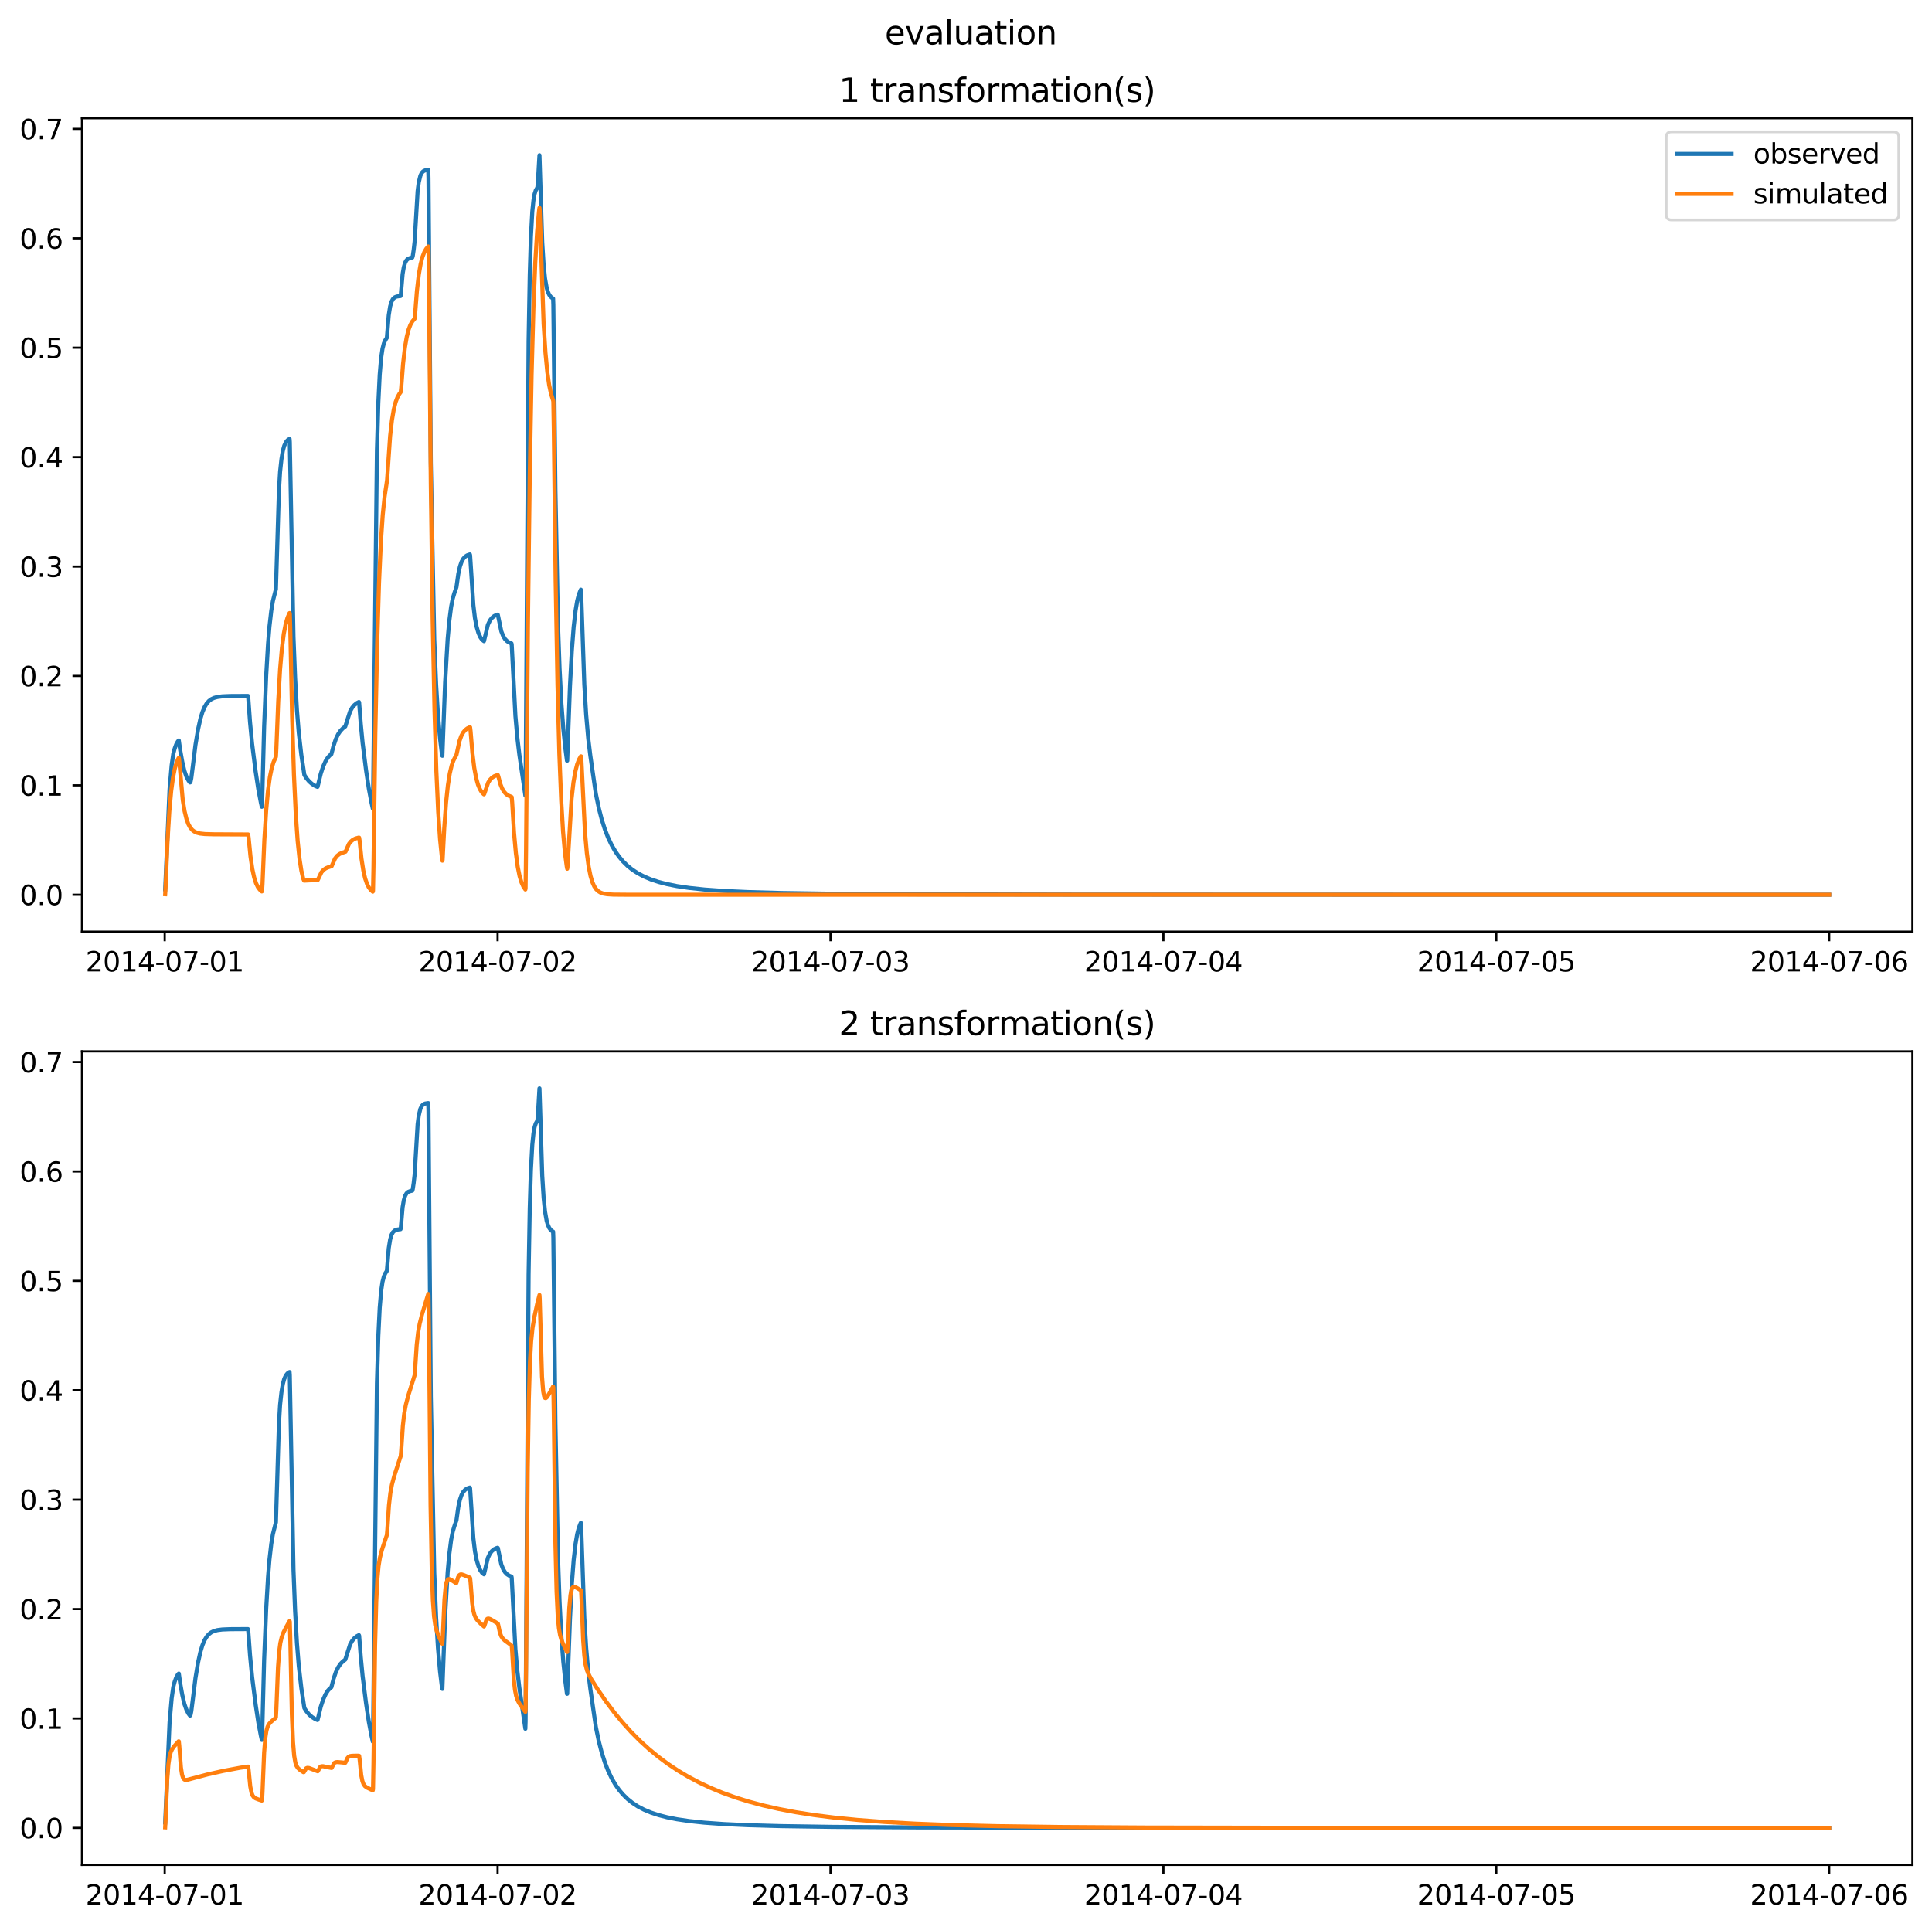 <?xml version="1.0" encoding="utf-8" standalone="no"?>
<!DOCTYPE svg PUBLIC "-//W3C//DTD SVG 1.1//EN"
  "http://www.w3.org/Graphics/SVG/1.1/DTD/svg11.dtd">
<svg xmlns:xlink="http://www.w3.org/1999/xlink" width="709.427pt" height="708.798pt" viewBox="0 0 709.427 708.798" xmlns="http://www.w3.org/2000/svg" version="1.1">
 <defs>
  <style type="text/css">*{stroke-linejoin: round; stroke-linecap: butt}</style>
 </defs>
 <g id="figure_1">
  <g id="patch_1">
   <path d="M 0 708.798 
L 709.427 708.798 
L 709.427 0 
L 0 0 
z
" style="fill: #ffffff"/>
  </g>
  <g id="axes_1">
   <g id="patch_2">
    <path d="M 30.103 342.2 
L 702.227 342.2 
L 702.227 43.44 
L 30.103 43.44 
z
" style="fill: #ffffff"/>
   </g>
   <g id="matplotlib.axis_1">
    <g id="xtick_1">
     <g id="line2d_1">
      <defs>
       <path id="md659428067" d="M 0 0 
L 0 3.5 
" style="stroke: #000000; stroke-width: 0.8"/>
      </defs>
      <g>
       <use xlink:href="#md659428067" x="60.484" y="342.2" style="stroke: #000000; stroke-width: 0.8"/>
      </g>
     </g>
     <g id="text_1">
      <!-- 2014-07-01 -->
      <g transform="translate(31.427 356.798) scale(0.1 -0.1)">
       <defs>
        <path id="DejaVuSans-32" d="M 1228 531 
L 3431 531 
L 3431 0 
L 469 0 
L 469 531 
Q 828 903 1448 1529 
Q 2069 2156 2228 2338 
Q 2531 2678 2651 2914 
Q 2772 3150 2772 3378 
Q 2772 3750 2511 3984 
Q 2250 4219 1831 4219 
Q 1534 4219 1204 4116 
Q 875 4013 500 3803 
L 500 4441 
Q 881 4594 1212 4672 
Q 1544 4750 1819 4750 
Q 2544 4750 2975 4387 
Q 3406 4025 3406 3419 
Q 3406 3131 3298 2873 
Q 3191 2616 2906 2266 
Q 2828 2175 2409 1742 
Q 1991 1309 1228 531 
z
" transform="scale(0.016)"/>
        <path id="DejaVuSans-30" d="M 2034 4250 
Q 1547 4250 1301 3770 
Q 1056 3291 1056 2328 
Q 1056 1369 1301 889 
Q 1547 409 2034 409 
Q 2525 409 2770 889 
Q 3016 1369 3016 2328 
Q 3016 3291 2770 3770 
Q 2525 4250 2034 4250 
z
M 2034 4750 
Q 2819 4750 3233 4129 
Q 3647 3509 3647 2328 
Q 3647 1150 3233 529 
Q 2819 -91 2034 -91 
Q 1250 -91 836 529 
Q 422 1150 422 2328 
Q 422 3509 836 4129 
Q 1250 4750 2034 4750 
z
" transform="scale(0.016)"/>
        <path id="DejaVuSans-31" d="M 794 531 
L 1825 531 
L 1825 4091 
L 703 3866 
L 703 4441 
L 1819 4666 
L 2450 4666 
L 2450 531 
L 3481 531 
L 3481 0 
L 794 0 
L 794 531 
z
" transform="scale(0.016)"/>
        <path id="DejaVuSans-34" d="M 2419 4116 
L 825 1625 
L 2419 1625 
L 2419 4116 
z
M 2253 4666 
L 3047 4666 
L 3047 1625 
L 3713 1625 
L 3713 1100 
L 3047 1100 
L 3047 0 
L 2419 0 
L 2419 1100 
L 313 1100 
L 313 1709 
L 2253 4666 
z
" transform="scale(0.016)"/>
        <path id="DejaVuSans-2d" d="M 313 2009 
L 1997 2009 
L 1997 1497 
L 313 1497 
L 313 2009 
z
" transform="scale(0.016)"/>
        <path id="DejaVuSans-37" d="M 525 4666 
L 3525 4666 
L 3525 4397 
L 1831 0 
L 1172 0 
L 2766 4134 
L 525 4134 
L 525 4666 
z
" transform="scale(0.016)"/>
       </defs>
       <use xlink:href="#DejaVuSans-32"/>
       <use xlink:href="#DejaVuSans-30" x="63.623"/>
       <use xlink:href="#DejaVuSans-31" x="127.246"/>
       <use xlink:href="#DejaVuSans-34" x="190.869"/>
       <use xlink:href="#DejaVuSans-2d" x="254.492"/>
       <use xlink:href="#DejaVuSans-30" x="290.576"/>
       <use xlink:href="#DejaVuSans-37" x="354.199"/>
       <use xlink:href="#DejaVuSans-2d" x="417.822"/>
       <use xlink:href="#DejaVuSans-30" x="453.906"/>
       <use xlink:href="#DejaVuSans-31" x="517.529"/>
      </g>
     </g>
    </g>
    <g id="xtick_2">
     <g id="line2d_2">
      <g>
       <use xlink:href="#md659428067" x="182.723" y="342.2" style="stroke: #000000; stroke-width: 0.8"/>
      </g>
     </g>
     <g id="text_2">
      <!-- 2014-07-02 -->
      <g transform="translate(153.665 356.798) scale(0.1 -0.1)">
       <use xlink:href="#DejaVuSans-32"/>
       <use xlink:href="#DejaVuSans-30" x="63.623"/>
       <use xlink:href="#DejaVuSans-31" x="127.246"/>
       <use xlink:href="#DejaVuSans-34" x="190.869"/>
       <use xlink:href="#DejaVuSans-2d" x="254.492"/>
       <use xlink:href="#DejaVuSans-30" x="290.576"/>
       <use xlink:href="#DejaVuSans-37" x="354.199"/>
       <use xlink:href="#DejaVuSans-2d" x="417.822"/>
       <use xlink:href="#DejaVuSans-30" x="453.906"/>
       <use xlink:href="#DejaVuSans-32" x="517.529"/>
      </g>
     </g>
    </g>
    <g id="xtick_3">
     <g id="line2d_3">
      <g>
       <use xlink:href="#md659428067" x="304.961" y="342.2" style="stroke: #000000; stroke-width: 0.8"/>
      </g>
     </g>
     <g id="text_3">
      <!-- 2014-07-03 -->
      <g transform="translate(275.903 356.798) scale(0.1 -0.1)">
       <defs>
        <path id="DejaVuSans-33" d="M 2597 2516 
Q 3050 2419 3304 2112 
Q 3559 1806 3559 1356 
Q 3559 666 3084 287 
Q 2609 -91 1734 -91 
Q 1441 -91 1130 -33 
Q 819 25 488 141 
L 488 750 
Q 750 597 1062 519 
Q 1375 441 1716 441 
Q 2309 441 2620 675 
Q 2931 909 2931 1356 
Q 2931 1769 2642 2001 
Q 2353 2234 1838 2234 
L 1294 2234 
L 1294 2753 
L 1863 2753 
Q 2328 2753 2575 2939 
Q 2822 3125 2822 3475 
Q 2822 3834 2567 4026 
Q 2313 4219 1838 4219 
Q 1578 4219 1281 4162 
Q 984 4106 628 3988 
L 628 4550 
Q 988 4650 1302 4700 
Q 1616 4750 1894 4750 
Q 2613 4750 3031 4423 
Q 3450 4097 3450 3541 
Q 3450 3153 3228 2886 
Q 3006 2619 2597 2516 
z
" transform="scale(0.016)"/>
       </defs>
       <use xlink:href="#DejaVuSans-32"/>
       <use xlink:href="#DejaVuSans-30" x="63.623"/>
       <use xlink:href="#DejaVuSans-31" x="127.246"/>
       <use xlink:href="#DejaVuSans-34" x="190.869"/>
       <use xlink:href="#DejaVuSans-2d" x="254.492"/>
       <use xlink:href="#DejaVuSans-30" x="290.576"/>
       <use xlink:href="#DejaVuSans-37" x="354.199"/>
       <use xlink:href="#DejaVuSans-2d" x="417.822"/>
       <use xlink:href="#DejaVuSans-30" x="453.906"/>
       <use xlink:href="#DejaVuSans-33" x="517.529"/>
      </g>
     </g>
    </g>
    <g id="xtick_4">
     <g id="line2d_4">
      <g>
       <use xlink:href="#md659428067" x="427.199" y="342.2" style="stroke: #000000; stroke-width: 0.8"/>
      </g>
     </g>
     <g id="text_4">
      <!-- 2014-07-04 -->
      <g transform="translate(398.141 356.798) scale(0.1 -0.1)">
       <use xlink:href="#DejaVuSans-32"/>
       <use xlink:href="#DejaVuSans-30" x="63.623"/>
       <use xlink:href="#DejaVuSans-31" x="127.246"/>
       <use xlink:href="#DejaVuSans-34" x="190.869"/>
       <use xlink:href="#DejaVuSans-2d" x="254.492"/>
       <use xlink:href="#DejaVuSans-30" x="290.576"/>
       <use xlink:href="#DejaVuSans-37" x="354.199"/>
       <use xlink:href="#DejaVuSans-2d" x="417.822"/>
       <use xlink:href="#DejaVuSans-30" x="453.906"/>
       <use xlink:href="#DejaVuSans-34" x="517.529"/>
      </g>
     </g>
    </g>
    <g id="xtick_5">
     <g id="line2d_5">
      <g>
       <use xlink:href="#md659428067" x="549.437" y="342.2" style="stroke: #000000; stroke-width: 0.8"/>
      </g>
     </g>
     <g id="text_5">
      <!-- 2014-07-05 -->
      <g transform="translate(520.38 356.798) scale(0.1 -0.1)">
       <defs>
        <path id="DejaVuSans-35" d="M 691 4666 
L 3169 4666 
L 3169 4134 
L 1269 4134 
L 1269 2991 
Q 1406 3038 1543 3061 
Q 1681 3084 1819 3084 
Q 2600 3084 3056 2656 
Q 3513 2228 3513 1497 
Q 3513 744 3044 326 
Q 2575 -91 1722 -91 
Q 1428 -91 1123 -41 
Q 819 9 494 109 
L 494 744 
Q 775 591 1075 516 
Q 1375 441 1709 441 
Q 2250 441 2565 725 
Q 2881 1009 2881 1497 
Q 2881 1984 2565 2268 
Q 2250 2553 1709 2553 
Q 1456 2553 1204 2497 
Q 953 2441 691 2322 
L 691 4666 
z
" transform="scale(0.016)"/>
       </defs>
       <use xlink:href="#DejaVuSans-32"/>
       <use xlink:href="#DejaVuSans-30" x="63.623"/>
       <use xlink:href="#DejaVuSans-31" x="127.246"/>
       <use xlink:href="#DejaVuSans-34" x="190.869"/>
       <use xlink:href="#DejaVuSans-2d" x="254.492"/>
       <use xlink:href="#DejaVuSans-30" x="290.576"/>
       <use xlink:href="#DejaVuSans-37" x="354.199"/>
       <use xlink:href="#DejaVuSans-2d" x="417.822"/>
       <use xlink:href="#DejaVuSans-30" x="453.906"/>
       <use xlink:href="#DejaVuSans-35" x="517.529"/>
      </g>
     </g>
    </g>
    <g id="xtick_6">
     <g id="line2d_6">
      <g>
       <use xlink:href="#md659428067" x="671.676" y="342.2" style="stroke: #000000; stroke-width: 0.8"/>
      </g>
     </g>
     <g id="text_6">
      <!-- 2014-07-06 -->
      <g transform="translate(642.618 356.798) scale(0.1 -0.1)">
       <defs>
        <path id="DejaVuSans-36" d="M 2113 2584 
Q 1688 2584 1439 2293 
Q 1191 2003 1191 1497 
Q 1191 994 1439 701 
Q 1688 409 2113 409 
Q 2538 409 2786 701 
Q 3034 994 3034 1497 
Q 3034 2003 2786 2293 
Q 2538 2584 2113 2584 
z
M 3366 4563 
L 3366 3988 
Q 3128 4100 2886 4159 
Q 2644 4219 2406 4219 
Q 1781 4219 1451 3797 
Q 1122 3375 1075 2522 
Q 1259 2794 1537 2939 
Q 1816 3084 2150 3084 
Q 2853 3084 3261 2657 
Q 3669 2231 3669 1497 
Q 3669 778 3244 343 
Q 2819 -91 2113 -91 
Q 1303 -91 875 529 
Q 447 1150 447 2328 
Q 447 3434 972 4092 
Q 1497 4750 2381 4750 
Q 2619 4750 2861 4703 
Q 3103 4656 3366 4563 
z
" transform="scale(0.016)"/>
       </defs>
       <use xlink:href="#DejaVuSans-32"/>
       <use xlink:href="#DejaVuSans-30" x="63.623"/>
       <use xlink:href="#DejaVuSans-31" x="127.246"/>
       <use xlink:href="#DejaVuSans-34" x="190.869"/>
       <use xlink:href="#DejaVuSans-2d" x="254.492"/>
       <use xlink:href="#DejaVuSans-30" x="290.576"/>
       <use xlink:href="#DejaVuSans-37" x="354.199"/>
       <use xlink:href="#DejaVuSans-2d" x="417.822"/>
       <use xlink:href="#DejaVuSans-30" x="453.906"/>
       <use xlink:href="#DejaVuSans-36" x="517.529"/>
      </g>
     </g>
    </g>
   </g>
   <g id="matplotlib.axis_2">
    <g id="ytick_1">
     <g id="line2d_7">
      <defs>
       <path id="m6931a9bf18" d="M 0 0 
L -3.5 0 
" style="stroke: #000000; stroke-width: 0.8"/>
      </defs>
      <g>
       <use xlink:href="#m6931a9bf18" x="30.103" y="328.62" style="stroke: #000000; stroke-width: 0.8"/>
      </g>
     </g>
     <g id="text_7">
      <!-- 0.0 -->
      <g transform="translate(7.2 332.419) scale(0.1 -0.1)">
       <defs>
        <path id="DejaVuSans-2e" d="M 684 794 
L 1344 794 
L 1344 0 
L 684 0 
L 684 794 
z
" transform="scale(0.016)"/>
       </defs>
       <use xlink:href="#DejaVuSans-30"/>
       <use xlink:href="#DejaVuSans-2e" x="63.623"/>
       <use xlink:href="#DejaVuSans-30" x="95.41"/>
      </g>
     </g>
    </g>
    <g id="ytick_2">
     <g id="line2d_8">
      <g>
       <use xlink:href="#m6931a9bf18" x="30.103" y="288.439" style="stroke: #000000; stroke-width: 0.8"/>
      </g>
     </g>
     <g id="text_8">
      <!-- 0.1 -->
      <g transform="translate(7.2 292.238) scale(0.1 -0.1)">
       <use xlink:href="#DejaVuSans-30"/>
       <use xlink:href="#DejaVuSans-2e" x="63.623"/>
       <use xlink:href="#DejaVuSans-31" x="95.41"/>
      </g>
     </g>
    </g>
    <g id="ytick_3">
     <g id="line2d_9">
      <g>
       <use xlink:href="#m6931a9bf18" x="30.103" y="248.257" style="stroke: #000000; stroke-width: 0.8"/>
      </g>
     </g>
     <g id="text_9">
      <!-- 0.2 -->
      <g transform="translate(7.2 252.056) scale(0.1 -0.1)">
       <use xlink:href="#DejaVuSans-30"/>
       <use xlink:href="#DejaVuSans-2e" x="63.623"/>
       <use xlink:href="#DejaVuSans-32" x="95.41"/>
      </g>
     </g>
    </g>
    <g id="ytick_4">
     <g id="line2d_10">
      <g>
       <use xlink:href="#m6931a9bf18" x="30.103" y="208.076" style="stroke: #000000; stroke-width: 0.8"/>
      </g>
     </g>
     <g id="text_10">
      <!-- 0.3 -->
      <g transform="translate(7.2 211.875) scale(0.1 -0.1)">
       <use xlink:href="#DejaVuSans-30"/>
       <use xlink:href="#DejaVuSans-2e" x="63.623"/>
       <use xlink:href="#DejaVuSans-33" x="95.41"/>
      </g>
     </g>
    </g>
    <g id="ytick_5">
     <g id="line2d_11">
      <g>
       <use xlink:href="#m6931a9bf18" x="30.103" y="167.894" style="stroke: #000000; stroke-width: 0.8"/>
      </g>
     </g>
     <g id="text_11">
      <!-- 0.4 -->
      <g transform="translate(7.2 171.693) scale(0.1 -0.1)">
       <use xlink:href="#DejaVuSans-30"/>
       <use xlink:href="#DejaVuSans-2e" x="63.623"/>
       <use xlink:href="#DejaVuSans-34" x="95.41"/>
      </g>
     </g>
    </g>
    <g id="ytick_6">
     <g id="line2d_12">
      <g>
       <use xlink:href="#m6931a9bf18" x="30.103" y="127.713" style="stroke: #000000; stroke-width: 0.8"/>
      </g>
     </g>
     <g id="text_12">
      <!-- 0.5 -->
      <g transform="translate(7.2 131.512) scale(0.1 -0.1)">
       <use xlink:href="#DejaVuSans-30"/>
       <use xlink:href="#DejaVuSans-2e" x="63.623"/>
       <use xlink:href="#DejaVuSans-35" x="95.41"/>
      </g>
     </g>
    </g>
    <g id="ytick_7">
     <g id="line2d_13">
      <g>
       <use xlink:href="#m6931a9bf18" x="30.103" y="87.531" style="stroke: #000000; stroke-width: 0.8"/>
      </g>
     </g>
     <g id="text_13">
      <!-- 0.6 -->
      <g transform="translate(7.2 91.331) scale(0.1 -0.1)">
       <use xlink:href="#DejaVuSans-30"/>
       <use xlink:href="#DejaVuSans-2e" x="63.623"/>
       <use xlink:href="#DejaVuSans-36" x="95.41"/>
      </g>
     </g>
    </g>
    <g id="ytick_8">
     <g id="line2d_14">
      <g>
       <use xlink:href="#m6931a9bf18" x="30.103" y="47.35" style="stroke: #000000; stroke-width: 0.8"/>
      </g>
     </g>
     <g id="text_14">
      <!-- 0.7 -->
      <g transform="translate(7.2 51.149) scale(0.1 -0.1)">
       <use xlink:href="#DejaVuSans-30"/>
       <use xlink:href="#DejaVuSans-2e" x="63.623"/>
       <use xlink:href="#DejaVuSans-37" x="95.41"/>
      </g>
     </g>
    </g>
   </g>
   <g id="line2d_15">
    <path d="M 60.654 326.647 
L 62.267 289.795 
L 63.031 281.079 
L 63.625 276.924 
L 64.135 274.952 
L 64.729 273.361 
L 65.323 272.299 
L 65.663 271.968 
L 66.172 275.559 
L 66.936 279.818 
L 67.7 283.089 
L 68.464 285.251 
L 69.228 286.694 
L 69.737 287.366 
L 69.822 287.376 
L 69.992 287.046 
L 70.247 285.798 
L 70.756 281.827 
L 71.774 273.624 
L 72.708 267.984 
L 73.557 264.123 
L 74.321 261.568 
L 75.085 259.748 
L 75.849 258.457 
L 76.698 257.478 
L 77.547 256.831 
L 78.565 256.341 
L 79.839 255.993 
L 81.621 255.764 
L 84.508 255.644 
L 91.044 255.61 
L 91.129 255.831 
L 91.808 265.228 
L 92.572 273.182 
L 93.845 283.199 
L 94.864 289.902 
L 95.798 294.803 
L 96.137 296.333 
L 96.222 296.19 
L 96.477 286.183 
L 96.986 266.945 
L 97.75 248.043 
L 98.429 236.461 
L 98.939 230.137 
L 99.618 224.23 
L 100.212 220.72 
L 100.721 218.687 
L 101.315 216.388 
L 102.419 180.298 
L 102.843 173.268 
L 103.353 168.563 
L 103.862 165.578 
L 104.371 163.726 
L 104.966 162.448 
L 105.56 161.71 
L 106.239 161.25 
L 106.324 161.21 
L 106.409 162.352 
L 107.767 233.886 
L 108.361 249.003 
L 109.04 260.841 
L 109.719 269.214 
L 110.653 277.28 
L 111.757 284.604 
L 112.521 285.806 
L 113.539 287.015 
L 114.558 287.909 
L 115.746 288.662 
L 116.595 289.006 
L 116.85 288.04 
L 117.784 284.168 
L 118.632 281.581 
L 119.566 279.535 
L 120.415 278.194 
L 121.094 277.455 
L 121.688 276.972 
L 122.452 274.024 
L 123.301 271.493 
L 124.15 269.695 
L 124.999 268.434 
L 125.933 267.482 
L 126.782 266.837 
L 128.564 261.247 
L 129.328 259.915 
L 130.092 258.991 
L 131.026 258.24 
L 131.79 257.843 
L 131.875 258.025 
L 132.469 265.797 
L 133.148 272.841 
L 134.422 282.919 
L 135.44 289.685 
L 136.374 294.623 
L 136.883 296.922 
L 136.968 295.542 
L 138.411 165.353 
L 138.921 147.968 
L 139.43 137.6 
L 139.939 131.56 
L 140.449 128.089 
L 140.958 126.099 
L 141.467 124.974 
L 142.061 124.042 
L 142.741 115.775 
L 143.25 112.584 
L 143.759 110.827 
L 144.269 109.859 
L 144.948 109.223 
L 145.627 108.937 
L 146.645 108.776 
L 147.07 108.748 
L 147.155 108.462 
L 147.834 100.681 
L 148.258 98.167 
L 148.768 96.466 
L 149.277 95.567 
L 149.871 95.042 
L 150.635 94.751 
L 151.399 94.582 
L 151.569 94.003 
L 151.908 91.734 
L 152.248 88.749 
L 153.352 70.189 
L 153.776 66.949 
L 154.37 64.514 
L 154.88 63.475 
L 155.389 62.939 
L 156.068 62.601 
L 157.171 62.424 
L 157.256 62.419 
L 157.341 65.351 
L 158.19 169.924 
L 159.463 234.942 
L 160.143 251.403 
L 160.822 262.51 
L 161.586 271.225 
L 162.35 277.508 
L 162.435 277.59 
L 162.689 270.83 
L 163.453 250.626 
L 164.387 234.637 
L 164.981 228.078 
L 165.66 222.845 
L 166.254 219.819 
L 166.849 217.808 
L 167.613 215.63 
L 168.292 210.773 
L 168.886 208.088 
L 169.48 206.366 
L 170.074 205.266 
L 170.754 204.489 
L 171.518 203.984 
L 172.451 203.66 
L 172.536 203.641 
L 172.621 203.956 
L 173.809 222.129 
L 174.404 227.048 
L 174.998 230.153 
L 175.677 232.478 
L 176.356 233.98 
L 177.035 234.964 
L 177.714 235.491 
L 179.157 229.44 
L 179.921 227.856 
L 180.6 226.976 
L 181.449 226.276 
L 182.298 225.871 
L 182.723 225.741 
L 182.808 225.823 
L 184.081 231.883 
L 184.76 233.596 
L 185.439 234.704 
L 186.203 235.499 
L 187.052 236.034 
L 187.816 236.325 
L 187.901 236.758 
L 189.259 262.961 
L 189.938 270.742 
L 190.702 277.155 
L 192.909 292.217 
L 192.994 289.591 
L 194.098 125.325 
L 194.522 101.081 
L 194.947 86.998 
L 195.456 77.757 
L 195.88 73.583 
L 196.305 71.229 
L 196.729 69.912 
L 197.154 69.178 
L 197.323 68.853 
L 197.493 67.079 
L 198.087 57.02 
L 199.106 89.092 
L 199.615 97.225 
L 200.125 102.233 
L 200.719 105.624 
L 201.143 107.076 
L 201.653 108.239 
L 202.162 108.95 
L 202.756 109.461 
L 203.096 109.646 
L 203.181 111.906 
L 203.945 179.981 
L 204.878 228.906 
L 205.473 245.672 
L 206.152 258.577 
L 206.831 267.565 
L 207.595 274.837 
L 208.189 279.39 
L 208.274 279.372 
L 208.529 272.339 
L 209.293 251.881 
L 209.972 238.983 
L 210.651 230.192 
L 211.33 224.296 
L 211.924 220.778 
L 212.518 218.449 
L 213.112 216.912 
L 213.282 216.575 
L 213.367 217.091 
L 214.556 251.443 
L 215.235 262.526 
L 215.999 271.24 
L 216.763 277.526 
L 218.8 291.588 
L 219.903 296.913 
L 220.922 300.869 
L 222.111 304.616 
L 223.299 307.663 
L 224.657 310.5 
L 225.931 312.686 
L 227.289 314.624 
L 228.732 316.339 
L 230.43 318.004 
L 232.212 319.432 
L 234.165 320.711 
L 236.457 321.922 
L 239.003 322.991 
L 241.804 323.918 
L 244.945 324.729 
L 248.596 325.454 
L 253.095 326.12 
L 258.697 326.713 
L 265.743 327.22 
L 274.571 327.631 
L 286.88 327.976 
L 305.64 328.253 
L 336.115 328.451 
L 395.706 328.577 
L 535.091 328.617 
L 537.723 328.612 
L 545.872 328.618 
L 553.342 328.618 
L 568.113 328.62 
L 571.593 328.617 
L 671.676 328.619 
L 671.676 328.619 
" clip-path="url(#p67c9398ab6)" style="fill: none; stroke: #1f77b4; stroke-width: 1.5; stroke-linecap: square"/>
   </g>
   <g id="line2d_16">
    <path d="M 60.654 328.428 
L 60.824 325.567 
L 61.503 309.081 
L 62.182 297.966 
L 62.861 290.516 
L 63.54 285.523 
L 64.219 282.176 
L 64.899 279.933 
L 65.578 278.425 
L 65.663 278.352 
L 65.747 278.737 
L 67.106 293.8 
L 67.785 297.966 
L 68.464 300.758 
L 69.143 302.63 
L 69.822 303.884 
L 70.586 304.809 
L 71.35 305.398 
L 72.284 305.836 
L 73.472 306.137 
L 75.255 306.33 
L 78.565 306.419 
L 91.129 306.485 
L 91.299 307.674 
L 91.978 314.553 
L 92.657 319.192 
L 93.336 322.301 
L 94.015 324.385 
L 94.694 325.781 
L 95.373 326.717 
L 96.137 327.414 
L 96.222 327.344 
L 96.392 324.6 
L 97.071 308.434 
L 97.75 297.532 
L 98.429 290.225 
L 99.108 285.328 
L 99.787 282.046 
L 100.467 279.845 
L 101.146 278.369 
L 101.315 277.964 
L 101.485 274.851 
L 102.164 257.532 
L 102.843 245.857 
L 103.522 238.032 
L 104.202 232.788 
L 104.881 229.272 
L 105.56 226.916 
L 106.239 225.341 
L 106.324 225.166 
L 106.409 225.275 
L 106.578 230.708 
L 107.258 262.862 
L 107.937 284.546 
L 108.616 299.079 
L 109.295 308.82 
L 109.974 315.349 
L 110.653 319.725 
L 111.332 322.658 
L 111.672 323.442 
L 113.369 323.353 
L 116.68 323.201 
L 118.038 320.353 
L 118.802 319.49 
L 119.651 318.892 
L 120.67 318.476 
L 121.773 318.132 
L 123.047 315.272 
L 123.811 314.32 
L 124.575 313.713 
L 125.508 313.262 
L 126.867 312.82 
L 128.14 309.953 
L 128.819 309.085 
L 129.583 308.446 
L 130.517 307.97 
L 131.705 307.644 
L 131.875 307.662 
L 132.045 308.776 
L 132.724 315.293 
L 133.403 319.687 
L 134.082 322.633 
L 134.761 324.607 
L 135.44 325.93 
L 136.119 326.817 
L 136.883 327.492 
L 136.968 327.161 
L 137.138 318.702 
L 137.817 269.497 
L 138.496 236.319 
L 139.175 214.081 
L 139.854 199.176 
L 140.534 189.186 
L 141.213 182.491 
L 141.892 178.002 
L 142.146 176.219 
L 143.25 160.175 
L 143.929 154.267 
L 144.608 150.307 
L 145.287 147.653 
L 145.966 145.874 
L 146.645 144.682 
L 147.155 143.992 
L 147.325 142.394 
L 148.004 133.604 
L 148.683 127.678 
L 149.362 123.707 
L 150.041 121.045 
L 150.72 119.261 
L 151.399 118.065 
L 152.248 117.048 
L 152.418 115.48 
L 153.097 106.786 
L 153.776 100.925 
L 154.455 96.996 
L 155.134 94.363 
L 155.813 92.599 
L 156.492 91.416 
L 157.256 90.512 
L 157.341 91.018 
L 157.511 103.724 
L 158.19 177.585 
L 158.869 227.389 
L 159.548 260.771 
L 160.227 283.144 
L 160.907 298.14 
L 161.586 308.191 
L 162.265 314.925 
L 162.435 316.109 
L 162.519 315.809 
L 163.114 304.381 
L 163.793 294.816 
L 164.472 288.405 
L 165.151 284.108 
L 165.83 281.228 
L 166.509 279.297 
L 167.188 278.004 
L 167.613 277.251 
L 168.716 272.175 
L 169.395 270.303 
L 170.074 269.049 
L 170.838 268.125 
L 171.602 267.536 
L 172.536 267.094 
L 172.621 267.129 
L 172.791 268.502 
L 173.47 276.587 
L 174.149 282.04 
L 174.828 285.694 
L 175.507 288.144 
L 176.186 289.786 
L 176.865 290.886 
L 177.629 291.698 
L 177.714 291.746 
L 177.799 291.661 
L 179.242 287.468 
L 179.921 286.406 
L 180.685 285.624 
L 181.534 285.083 
L 182.553 284.706 
L 182.808 284.663 
L 182.977 285.101 
L 183.741 287.998 
L 184.42 289.688 
L 185.1 290.82 
L 185.864 291.655 
L 186.712 292.232 
L 187.731 292.635 
L 187.901 292.762 
L 188.071 294.707 
L 188.75 305.845 
L 189.429 313.355 
L 190.108 318.389 
L 190.787 321.763 
L 191.466 324.024 
L 192.145 325.539 
L 192.909 326.692 
L 192.994 326.143 
L 193.164 312.048 
L 193.843 230.055 
L 194.522 174.766 
L 195.201 137.709 
L 195.88 112.872 
L 196.559 96.225 
L 197.238 85.067 
L 197.918 77.592 
L 198.087 76.345 
L 198.172 77.182 
L 199.615 119.011 
L 200.294 129.603 
L 200.974 136.702 
L 201.653 141.461 
L 202.332 144.65 
L 203.011 146.794 
L 203.096 146.976 
L 203.181 147.607 
L 203.35 157.496 
L 204.029 213.703 
L 204.709 251.597 
L 205.388 276.996 
L 206.067 294.019 
L 206.746 305.429 
L 207.425 313.076 
L 208.104 318.2 
L 208.274 319.072 
L 208.359 318.627 
L 209.887 293.253 
L 210.566 287.357 
L 211.245 283.405 
L 211.924 280.757 
L 212.603 278.982 
L 213.282 277.785 
L 213.367 277.796 
L 213.452 278.588 
L 214.81 305.815 
L 215.489 313.335 
L 216.168 318.375 
L 216.848 321.754 
L 217.527 324.018 
L 218.206 325.535 
L 218.885 326.553 
L 219.649 327.302 
L 220.498 327.821 
L 221.516 328.181 
L 222.959 328.433 
L 225.251 328.571 
L 230.854 328.618 
L 340.529 328.62 
L 671.676 328.62 
L 671.676 328.62 
" clip-path="url(#p67c9398ab6)" style="fill: none; stroke: #ff7f0e; stroke-width: 1.5; stroke-linecap: square"/>
   </g>
   <g id="patch_3">
    <path d="M 30.103 342.2 
L 30.103 43.44 
" style="fill: none; stroke: #000000; stroke-width: 0.8; stroke-linejoin: miter; stroke-linecap: square"/>
   </g>
   <g id="patch_4">
    <path d="M 702.227 342.2 
L 702.227 43.44 
" style="fill: none; stroke: #000000; stroke-width: 0.8; stroke-linejoin: miter; stroke-linecap: square"/>
   </g>
   <g id="patch_5">
    <path d="M 30.103 342.2 
L 702.227 342.2 
" style="fill: none; stroke: #000000; stroke-width: 0.8; stroke-linejoin: miter; stroke-linecap: square"/>
   </g>
   <g id="patch_6">
    <path d="M 30.103 43.44 
L 702.227 43.44 
" style="fill: none; stroke: #000000; stroke-width: 0.8; stroke-linejoin: miter; stroke-linecap: square"/>
   </g>
   <g id="text_15">
    <!-- 1 transformation(s) -->
    <g transform="translate(308.05 37.44) scale(0.12 -0.12)">
     <defs>
      <path id="DejaVuSans-20" transform="scale(0.016)"/>
      <path id="DejaVuSans-74" d="M 1172 4494 
L 1172 3500 
L 2356 3500 
L 2356 3053 
L 1172 3053 
L 1172 1153 
Q 1172 725 1289 603 
Q 1406 481 1766 481 
L 2356 481 
L 2356 0 
L 1766 0 
Q 1100 0 847 248 
Q 594 497 594 1153 
L 594 3053 
L 172 3053 
L 172 3500 
L 594 3500 
L 594 4494 
L 1172 4494 
z
" transform="scale(0.016)"/>
      <path id="DejaVuSans-72" d="M 2631 2963 
Q 2534 3019 2420 3045 
Q 2306 3072 2169 3072 
Q 1681 3072 1420 2755 
Q 1159 2438 1159 1844 
L 1159 0 
L 581 0 
L 581 3500 
L 1159 3500 
L 1159 2956 
Q 1341 3275 1631 3429 
Q 1922 3584 2338 3584 
Q 2397 3584 2469 3576 
Q 2541 3569 2628 3553 
L 2631 2963 
z
" transform="scale(0.016)"/>
      <path id="DejaVuSans-61" d="M 2194 1759 
Q 1497 1759 1228 1600 
Q 959 1441 959 1056 
Q 959 750 1161 570 
Q 1363 391 1709 391 
Q 2188 391 2477 730 
Q 2766 1069 2766 1631 
L 2766 1759 
L 2194 1759 
z
M 3341 1997 
L 3341 0 
L 2766 0 
L 2766 531 
Q 2569 213 2275 61 
Q 1981 -91 1556 -91 
Q 1019 -91 701 211 
Q 384 513 384 1019 
Q 384 1609 779 1909 
Q 1175 2209 1959 2209 
L 2766 2209 
L 2766 2266 
Q 2766 2663 2505 2880 
Q 2244 3097 1772 3097 
Q 1472 3097 1187 3025 
Q 903 2953 641 2809 
L 641 3341 
Q 956 3463 1253 3523 
Q 1550 3584 1831 3584 
Q 2591 3584 2966 3190 
Q 3341 2797 3341 1997 
z
" transform="scale(0.016)"/>
      <path id="DejaVuSans-6e" d="M 3513 2113 
L 3513 0 
L 2938 0 
L 2938 2094 
Q 2938 2591 2744 2837 
Q 2550 3084 2163 3084 
Q 1697 3084 1428 2787 
Q 1159 2491 1159 1978 
L 1159 0 
L 581 0 
L 581 3500 
L 1159 3500 
L 1159 2956 
Q 1366 3272 1645 3428 
Q 1925 3584 2291 3584 
Q 2894 3584 3203 3211 
Q 3513 2838 3513 2113 
z
" transform="scale(0.016)"/>
      <path id="DejaVuSans-73" d="M 2834 3397 
L 2834 2853 
Q 2591 2978 2328 3040 
Q 2066 3103 1784 3103 
Q 1356 3103 1142 2972 
Q 928 2841 928 2578 
Q 928 2378 1081 2264 
Q 1234 2150 1697 2047 
L 1894 2003 
Q 2506 1872 2764 1633 
Q 3022 1394 3022 966 
Q 3022 478 2636 193 
Q 2250 -91 1575 -91 
Q 1294 -91 989 -36 
Q 684 19 347 128 
L 347 722 
Q 666 556 975 473 
Q 1284 391 1588 391 
Q 1994 391 2212 530 
Q 2431 669 2431 922 
Q 2431 1156 2273 1281 
Q 2116 1406 1581 1522 
L 1381 1569 
Q 847 1681 609 1914 
Q 372 2147 372 2553 
Q 372 3047 722 3315 
Q 1072 3584 1716 3584 
Q 2034 3584 2315 3537 
Q 2597 3491 2834 3397 
z
" transform="scale(0.016)"/>
      <path id="DejaVuSans-66" d="M 2375 4863 
L 2375 4384 
L 1825 4384 
Q 1516 4384 1395 4259 
Q 1275 4134 1275 3809 
L 1275 3500 
L 2222 3500 
L 2222 3053 
L 1275 3053 
L 1275 0 
L 697 0 
L 697 3053 
L 147 3053 
L 147 3500 
L 697 3500 
L 697 3744 
Q 697 4328 969 4595 
Q 1241 4863 1831 4863 
L 2375 4863 
z
" transform="scale(0.016)"/>
      <path id="DejaVuSans-6f" d="M 1959 3097 
Q 1497 3097 1228 2736 
Q 959 2375 959 1747 
Q 959 1119 1226 758 
Q 1494 397 1959 397 
Q 2419 397 2687 759 
Q 2956 1122 2956 1747 
Q 2956 2369 2687 2733 
Q 2419 3097 1959 3097 
z
M 1959 3584 
Q 2709 3584 3137 3096 
Q 3566 2609 3566 1747 
Q 3566 888 3137 398 
Q 2709 -91 1959 -91 
Q 1206 -91 779 398 
Q 353 888 353 1747 
Q 353 2609 779 3096 
Q 1206 3584 1959 3584 
z
" transform="scale(0.016)"/>
      <path id="DejaVuSans-6d" d="M 3328 2828 
Q 3544 3216 3844 3400 
Q 4144 3584 4550 3584 
Q 5097 3584 5394 3201 
Q 5691 2819 5691 2113 
L 5691 0 
L 5113 0 
L 5113 2094 
Q 5113 2597 4934 2840 
Q 4756 3084 4391 3084 
Q 3944 3084 3684 2787 
Q 3425 2491 3425 1978 
L 3425 0 
L 2847 0 
L 2847 2094 
Q 2847 2600 2669 2842 
Q 2491 3084 2119 3084 
Q 1678 3084 1418 2786 
Q 1159 2488 1159 1978 
L 1159 0 
L 581 0 
L 581 3500 
L 1159 3500 
L 1159 2956 
Q 1356 3278 1631 3431 
Q 1906 3584 2284 3584 
Q 2666 3584 2933 3390 
Q 3200 3197 3328 2828 
z
" transform="scale(0.016)"/>
      <path id="DejaVuSans-69" d="M 603 3500 
L 1178 3500 
L 1178 0 
L 603 0 
L 603 3500 
z
M 603 4863 
L 1178 4863 
L 1178 4134 
L 603 4134 
L 603 4863 
z
" transform="scale(0.016)"/>
      <path id="DejaVuSans-28" d="M 1984 4856 
Q 1566 4138 1362 3434 
Q 1159 2731 1159 2009 
Q 1159 1288 1364 580 
Q 1569 -128 1984 -844 
L 1484 -844 
Q 1016 -109 783 600 
Q 550 1309 550 2009 
Q 550 2706 781 3412 
Q 1013 4119 1484 4856 
L 1984 4856 
z
" transform="scale(0.016)"/>
      <path id="DejaVuSans-29" d="M 513 4856 
L 1013 4856 
Q 1481 4119 1714 3412 
Q 1947 2706 1947 2009 
Q 1947 1309 1714 600 
Q 1481 -109 1013 -844 
L 513 -844 
Q 928 -128 1133 580 
Q 1338 1288 1338 2009 
Q 1338 2731 1133 3434 
Q 928 4138 513 4856 
z
" transform="scale(0.016)"/>
     </defs>
     <use xlink:href="#DejaVuSans-31"/>
     <use xlink:href="#DejaVuSans-20" x="63.623"/>
     <use xlink:href="#DejaVuSans-74" x="95.41"/>
     <use xlink:href="#DejaVuSans-72" x="134.619"/>
     <use xlink:href="#DejaVuSans-61" x="175.732"/>
     <use xlink:href="#DejaVuSans-6e" x="237.012"/>
     <use xlink:href="#DejaVuSans-73" x="300.391"/>
     <use xlink:href="#DejaVuSans-66" x="352.49"/>
     <use xlink:href="#DejaVuSans-6f" x="387.695"/>
     <use xlink:href="#DejaVuSans-72" x="448.877"/>
     <use xlink:href="#DejaVuSans-6d" x="488.24"/>
     <use xlink:href="#DejaVuSans-61" x="585.652"/>
     <use xlink:href="#DejaVuSans-74" x="646.932"/>
     <use xlink:href="#DejaVuSans-69" x="686.141"/>
     <use xlink:href="#DejaVuSans-6f" x="713.924"/>
     <use xlink:href="#DejaVuSans-6e" x="775.105"/>
     <use xlink:href="#DejaVuSans-28" x="838.484"/>
     <use xlink:href="#DejaVuSans-73" x="877.498"/>
     <use xlink:href="#DejaVuSans-29" x="929.598"/>
    </g>
   </g>
   <g id="legend_1">
    <g id="patch_7">
     <path d="M 613.833 80.796 
L 695.227 80.796 
Q 697.227 80.796 697.227 78.796 
L 697.227 50.44 
Q 697.227 48.44 695.227 48.44 
L 613.833 48.44 
Q 611.833 48.44 611.833 50.44 
L 611.833 78.796 
Q 611.833 80.796 613.833 80.796 
z
" style="fill: #ffffff; opacity: 0.8; stroke: #cccccc; stroke-linejoin: miter"/>
    </g>
    <g id="line2d_17">
     <path d="M 615.833 56.538 
L 625.833 56.538 
L 635.833 56.538 
" style="fill: none; stroke: #1f77b4; stroke-width: 1.5; stroke-linecap: square"/>
    </g>
    <g id="text_16">
     <!-- observed -->
     <g transform="translate(643.833 60.038) scale(0.1 -0.1)">
      <defs>
       <path id="DejaVuSans-62" d="M 3116 1747 
Q 3116 2381 2855 2742 
Q 2594 3103 2138 3103 
Q 1681 3103 1420 2742 
Q 1159 2381 1159 1747 
Q 1159 1113 1420 752 
Q 1681 391 2138 391 
Q 2594 391 2855 752 
Q 3116 1113 3116 1747 
z
M 1159 2969 
Q 1341 3281 1617 3432 
Q 1894 3584 2278 3584 
Q 2916 3584 3314 3078 
Q 3713 2572 3713 1747 
Q 3713 922 3314 415 
Q 2916 -91 2278 -91 
Q 1894 -91 1617 61 
Q 1341 213 1159 525 
L 1159 0 
L 581 0 
L 581 4863 
L 1159 4863 
L 1159 2969 
z
" transform="scale(0.016)"/>
       <path id="DejaVuSans-65" d="M 3597 1894 
L 3597 1613 
L 953 1613 
Q 991 1019 1311 708 
Q 1631 397 2203 397 
Q 2534 397 2845 478 
Q 3156 559 3463 722 
L 3463 178 
Q 3153 47 2828 -22 
Q 2503 -91 2169 -91 
Q 1331 -91 842 396 
Q 353 884 353 1716 
Q 353 2575 817 3079 
Q 1281 3584 2069 3584 
Q 2775 3584 3186 3129 
Q 3597 2675 3597 1894 
z
M 3022 2063 
Q 3016 2534 2758 2815 
Q 2500 3097 2075 3097 
Q 1594 3097 1305 2825 
Q 1016 2553 972 2059 
L 3022 2063 
z
" transform="scale(0.016)"/>
       <path id="DejaVuSans-76" d="M 191 3500 
L 800 3500 
L 1894 563 
L 2988 3500 
L 3597 3500 
L 2284 0 
L 1503 0 
L 191 3500 
z
" transform="scale(0.016)"/>
       <path id="DejaVuSans-64" d="M 2906 2969 
L 2906 4863 
L 3481 4863 
L 3481 0 
L 2906 0 
L 2906 525 
Q 2725 213 2448 61 
Q 2172 -91 1784 -91 
Q 1150 -91 751 415 
Q 353 922 353 1747 
Q 353 2572 751 3078 
Q 1150 3584 1784 3584 
Q 2172 3584 2448 3432 
Q 2725 3281 2906 2969 
z
M 947 1747 
Q 947 1113 1208 752 
Q 1469 391 1925 391 
Q 2381 391 2643 752 
Q 2906 1113 2906 1747 
Q 2906 2381 2643 2742 
Q 2381 3103 1925 3103 
Q 1469 3103 1208 2742 
Q 947 2381 947 1747 
z
" transform="scale(0.016)"/>
      </defs>
      <use xlink:href="#DejaVuSans-6f"/>
      <use xlink:href="#DejaVuSans-62" x="61.182"/>
      <use xlink:href="#DejaVuSans-73" x="124.658"/>
      <use xlink:href="#DejaVuSans-65" x="176.758"/>
      <use xlink:href="#DejaVuSans-72" x="238.281"/>
      <use xlink:href="#DejaVuSans-76" x="279.395"/>
      <use xlink:href="#DejaVuSans-65" x="338.574"/>
      <use xlink:href="#DejaVuSans-64" x="400.098"/>
     </g>
    </g>
    <g id="line2d_18">
     <path d="M 615.833 71.217 
L 625.833 71.217 
L 635.833 71.217 
" style="fill: none; stroke: #ff7f0e; stroke-width: 1.5; stroke-linecap: square"/>
    </g>
    <g id="text_17">
     <!-- simulated -->
     <g transform="translate(643.833 74.717) scale(0.1 -0.1)">
      <defs>
       <path id="DejaVuSans-75" d="M 544 1381 
L 544 3500 
L 1119 3500 
L 1119 1403 
Q 1119 906 1312 657 
Q 1506 409 1894 409 
Q 2359 409 2629 706 
Q 2900 1003 2900 1516 
L 2900 3500 
L 3475 3500 
L 3475 0 
L 2900 0 
L 2900 538 
Q 2691 219 2414 64 
Q 2138 -91 1772 -91 
Q 1169 -91 856 284 
Q 544 659 544 1381 
z
M 1991 3584 
L 1991 3584 
z
" transform="scale(0.016)"/>
       <path id="DejaVuSans-6c" d="M 603 4863 
L 1178 4863 
L 1178 0 
L 603 0 
L 603 4863 
z
" transform="scale(0.016)"/>
      </defs>
      <use xlink:href="#DejaVuSans-73"/>
      <use xlink:href="#DejaVuSans-69" x="52.1"/>
      <use xlink:href="#DejaVuSans-6d" x="79.883"/>
      <use xlink:href="#DejaVuSans-75" x="177.295"/>
      <use xlink:href="#DejaVuSans-6c" x="240.674"/>
      <use xlink:href="#DejaVuSans-61" x="268.457"/>
      <use xlink:href="#DejaVuSans-74" x="329.736"/>
      <use xlink:href="#DejaVuSans-65" x="368.945"/>
      <use xlink:href="#DejaVuSans-64" x="430.469"/>
     </g>
    </g>
   </g>
  </g>
  <g id="axes_2">
   <g id="patch_8">
    <path d="M 30.103 684.92 
L 702.227 684.92 
L 702.227 386.16 
L 30.103 386.16 
z
" style="fill: #ffffff"/>
   </g>
   <g id="matplotlib.axis_3">
    <g id="xtick_7">
     <g id="line2d_19">
      <g>
       <use xlink:href="#md659428067" x="60.484" y="684.92" style="stroke: #000000; stroke-width: 0.8"/>
      </g>
     </g>
     <g id="text_18">
      <!-- 2014-07-01 -->
      <g transform="translate(31.427 699.518) scale(0.1 -0.1)">
       <use xlink:href="#DejaVuSans-32"/>
       <use xlink:href="#DejaVuSans-30" x="63.623"/>
       <use xlink:href="#DejaVuSans-31" x="127.246"/>
       <use xlink:href="#DejaVuSans-34" x="190.869"/>
       <use xlink:href="#DejaVuSans-2d" x="254.492"/>
       <use xlink:href="#DejaVuSans-30" x="290.576"/>
       <use xlink:href="#DejaVuSans-37" x="354.199"/>
       <use xlink:href="#DejaVuSans-2d" x="417.822"/>
       <use xlink:href="#DejaVuSans-30" x="453.906"/>
       <use xlink:href="#DejaVuSans-31" x="517.529"/>
      </g>
     </g>
    </g>
    <g id="xtick_8">
     <g id="line2d_20">
      <g>
       <use xlink:href="#md659428067" x="182.723" y="684.92" style="stroke: #000000; stroke-width: 0.8"/>
      </g>
     </g>
     <g id="text_19">
      <!-- 2014-07-02 -->
      <g transform="translate(153.665 699.518) scale(0.1 -0.1)">
       <use xlink:href="#DejaVuSans-32"/>
       <use xlink:href="#DejaVuSans-30" x="63.623"/>
       <use xlink:href="#DejaVuSans-31" x="127.246"/>
       <use xlink:href="#DejaVuSans-34" x="190.869"/>
       <use xlink:href="#DejaVuSans-2d" x="254.492"/>
       <use xlink:href="#DejaVuSans-30" x="290.576"/>
       <use xlink:href="#DejaVuSans-37" x="354.199"/>
       <use xlink:href="#DejaVuSans-2d" x="417.822"/>
       <use xlink:href="#DejaVuSans-30" x="453.906"/>
       <use xlink:href="#DejaVuSans-32" x="517.529"/>
      </g>
     </g>
    </g>
    <g id="xtick_9">
     <g id="line2d_21">
      <g>
       <use xlink:href="#md659428067" x="304.961" y="684.92" style="stroke: #000000; stroke-width: 0.8"/>
      </g>
     </g>
     <g id="text_20">
      <!-- 2014-07-03 -->
      <g transform="translate(275.903 699.518) scale(0.1 -0.1)">
       <use xlink:href="#DejaVuSans-32"/>
       <use xlink:href="#DejaVuSans-30" x="63.623"/>
       <use xlink:href="#DejaVuSans-31" x="127.246"/>
       <use xlink:href="#DejaVuSans-34" x="190.869"/>
       <use xlink:href="#DejaVuSans-2d" x="254.492"/>
       <use xlink:href="#DejaVuSans-30" x="290.576"/>
       <use xlink:href="#DejaVuSans-37" x="354.199"/>
       <use xlink:href="#DejaVuSans-2d" x="417.822"/>
       <use xlink:href="#DejaVuSans-30" x="453.906"/>
       <use xlink:href="#DejaVuSans-33" x="517.529"/>
      </g>
     </g>
    </g>
    <g id="xtick_10">
     <g id="line2d_22">
      <g>
       <use xlink:href="#md659428067" x="427.199" y="684.92" style="stroke: #000000; stroke-width: 0.8"/>
      </g>
     </g>
     <g id="text_21">
      <!-- 2014-07-04 -->
      <g transform="translate(398.141 699.518) scale(0.1 -0.1)">
       <use xlink:href="#DejaVuSans-32"/>
       <use xlink:href="#DejaVuSans-30" x="63.623"/>
       <use xlink:href="#DejaVuSans-31" x="127.246"/>
       <use xlink:href="#DejaVuSans-34" x="190.869"/>
       <use xlink:href="#DejaVuSans-2d" x="254.492"/>
       <use xlink:href="#DejaVuSans-30" x="290.576"/>
       <use xlink:href="#DejaVuSans-37" x="354.199"/>
       <use xlink:href="#DejaVuSans-2d" x="417.822"/>
       <use xlink:href="#DejaVuSans-30" x="453.906"/>
       <use xlink:href="#DejaVuSans-34" x="517.529"/>
      </g>
     </g>
    </g>
    <g id="xtick_11">
     <g id="line2d_23">
      <g>
       <use xlink:href="#md659428067" x="549.437" y="684.92" style="stroke: #000000; stroke-width: 0.8"/>
      </g>
     </g>
     <g id="text_22">
      <!-- 2014-07-05 -->
      <g transform="translate(520.38 699.518) scale(0.1 -0.1)">
       <use xlink:href="#DejaVuSans-32"/>
       <use xlink:href="#DejaVuSans-30" x="63.623"/>
       <use xlink:href="#DejaVuSans-31" x="127.246"/>
       <use xlink:href="#DejaVuSans-34" x="190.869"/>
       <use xlink:href="#DejaVuSans-2d" x="254.492"/>
       <use xlink:href="#DejaVuSans-30" x="290.576"/>
       <use xlink:href="#DejaVuSans-37" x="354.199"/>
       <use xlink:href="#DejaVuSans-2d" x="417.822"/>
       <use xlink:href="#DejaVuSans-30" x="453.906"/>
       <use xlink:href="#DejaVuSans-35" x="517.529"/>
      </g>
     </g>
    </g>
    <g id="xtick_12">
     <g id="line2d_24">
      <g>
       <use xlink:href="#md659428067" x="671.676" y="684.92" style="stroke: #000000; stroke-width: 0.8"/>
      </g>
     </g>
     <g id="text_23">
      <!-- 2014-07-06 -->
      <g transform="translate(642.618 699.518) scale(0.1 -0.1)">
       <use xlink:href="#DejaVuSans-32"/>
       <use xlink:href="#DejaVuSans-30" x="63.623"/>
       <use xlink:href="#DejaVuSans-31" x="127.246"/>
       <use xlink:href="#DejaVuSans-34" x="190.869"/>
       <use xlink:href="#DejaVuSans-2d" x="254.492"/>
       <use xlink:href="#DejaVuSans-30" x="290.576"/>
       <use xlink:href="#DejaVuSans-37" x="354.199"/>
       <use xlink:href="#DejaVuSans-2d" x="417.822"/>
       <use xlink:href="#DejaVuSans-30" x="453.906"/>
       <use xlink:href="#DejaVuSans-36" x="517.529"/>
      </g>
     </g>
    </g>
   </g>
   <g id="matplotlib.axis_4">
    <g id="ytick_9">
     <g id="line2d_25">
      <g>
       <use xlink:href="#m6931a9bf18" x="30.103" y="671.34" style="stroke: #000000; stroke-width: 0.8"/>
      </g>
     </g>
     <g id="text_24">
      <!-- 0.0 -->
      <g transform="translate(7.2 675.139) scale(0.1 -0.1)">
       <use xlink:href="#DejaVuSans-30"/>
       <use xlink:href="#DejaVuSans-2e" x="63.623"/>
       <use xlink:href="#DejaVuSans-30" x="95.41"/>
      </g>
     </g>
    </g>
    <g id="ytick_10">
     <g id="line2d_26">
      <g>
       <use xlink:href="#m6931a9bf18" x="30.103" y="631.159" style="stroke: #000000; stroke-width: 0.8"/>
      </g>
     </g>
     <g id="text_25">
      <!-- 0.1 -->
      <g transform="translate(7.2 634.958) scale(0.1 -0.1)">
       <use xlink:href="#DejaVuSans-30"/>
       <use xlink:href="#DejaVuSans-2e" x="63.623"/>
       <use xlink:href="#DejaVuSans-31" x="95.41"/>
      </g>
     </g>
    </g>
    <g id="ytick_11">
     <g id="line2d_27">
      <g>
       <use xlink:href="#m6931a9bf18" x="30.103" y="590.977" style="stroke: #000000; stroke-width: 0.8"/>
      </g>
     </g>
     <g id="text_26">
      <!-- 0.2 -->
      <g transform="translate(7.2 594.776) scale(0.1 -0.1)">
       <use xlink:href="#DejaVuSans-30"/>
       <use xlink:href="#DejaVuSans-2e" x="63.623"/>
       <use xlink:href="#DejaVuSans-32" x="95.41"/>
      </g>
     </g>
    </g>
    <g id="ytick_12">
     <g id="line2d_28">
      <g>
       <use xlink:href="#m6931a9bf18" x="30.103" y="550.796" style="stroke: #000000; stroke-width: 0.8"/>
      </g>
     </g>
     <g id="text_27">
      <!-- 0.3 -->
      <g transform="translate(7.2 554.595) scale(0.1 -0.1)">
       <use xlink:href="#DejaVuSans-30"/>
       <use xlink:href="#DejaVuSans-2e" x="63.623"/>
       <use xlink:href="#DejaVuSans-33" x="95.41"/>
      </g>
     </g>
    </g>
    <g id="ytick_13">
     <g id="line2d_29">
      <g>
       <use xlink:href="#m6931a9bf18" x="30.103" y="510.614" style="stroke: #000000; stroke-width: 0.8"/>
      </g>
     </g>
     <g id="text_28">
      <!-- 0.4 -->
      <g transform="translate(7.2 514.413) scale(0.1 -0.1)">
       <use xlink:href="#DejaVuSans-30"/>
       <use xlink:href="#DejaVuSans-2e" x="63.623"/>
       <use xlink:href="#DejaVuSans-34" x="95.41"/>
      </g>
     </g>
    </g>
    <g id="ytick_14">
     <g id="line2d_30">
      <g>
       <use xlink:href="#m6931a9bf18" x="30.103" y="470.433" style="stroke: #000000; stroke-width: 0.8"/>
      </g>
     </g>
     <g id="text_29">
      <!-- 0.5 -->
      <g transform="translate(7.2 474.232) scale(0.1 -0.1)">
       <use xlink:href="#DejaVuSans-30"/>
       <use xlink:href="#DejaVuSans-2e" x="63.623"/>
       <use xlink:href="#DejaVuSans-35" x="95.41"/>
      </g>
     </g>
    </g>
    <g id="ytick_15">
     <g id="line2d_31">
      <g>
       <use xlink:href="#m6931a9bf18" x="30.103" y="430.251" style="stroke: #000000; stroke-width: 0.8"/>
      </g>
     </g>
     <g id="text_30">
      <!-- 0.6 -->
      <g transform="translate(7.2 434.051) scale(0.1 -0.1)">
       <use xlink:href="#DejaVuSans-30"/>
       <use xlink:href="#DejaVuSans-2e" x="63.623"/>
       <use xlink:href="#DejaVuSans-36" x="95.41"/>
      </g>
     </g>
    </g>
    <g id="ytick_16">
     <g id="line2d_32">
      <g>
       <use xlink:href="#m6931a9bf18" x="30.103" y="390.07" style="stroke: #000000; stroke-width: 0.8"/>
      </g>
     </g>
     <g id="text_31">
      <!-- 0.7 -->
      <g transform="translate(7.2 393.869) scale(0.1 -0.1)">
       <use xlink:href="#DejaVuSans-30"/>
       <use xlink:href="#DejaVuSans-2e" x="63.623"/>
       <use xlink:href="#DejaVuSans-37" x="95.41"/>
      </g>
     </g>
    </g>
   </g>
   <g id="line2d_33">
    <path d="M 60.654 669.367 
L 62.267 632.515 
L 63.031 623.799 
L 63.625 619.644 
L 64.135 617.672 
L 64.729 616.081 
L 65.323 615.019 
L 65.663 614.688 
L 66.172 618.279 
L 66.936 622.538 
L 67.7 625.809 
L 68.464 627.971 
L 69.228 629.414 
L 69.737 630.086 
L 69.822 630.096 
L 69.992 629.766 
L 70.247 628.518 
L 70.756 624.547 
L 71.774 616.344 
L 72.708 610.704 
L 73.557 606.843 
L 74.321 604.288 
L 75.085 602.468 
L 75.849 601.177 
L 76.698 600.198 
L 77.547 599.551 
L 78.565 599.061 
L 79.839 598.713 
L 81.621 598.484 
L 84.508 598.364 
L 91.044 598.33 
L 91.129 598.551 
L 91.808 607.948 
L 92.572 615.902 
L 93.845 625.919 
L 94.864 632.622 
L 95.798 637.523 
L 96.137 639.053 
L 96.222 638.91 
L 96.477 628.903 
L 96.986 609.665 
L 97.75 590.763 
L 98.429 579.181 
L 98.939 572.857 
L 99.618 566.95 
L 100.212 563.44 
L 100.721 561.407 
L 101.315 559.108 
L 102.419 523.018 
L 102.843 515.988 
L 103.353 511.283 
L 103.862 508.298 
L 104.371 506.446 
L 104.966 505.168 
L 105.56 504.43 
L 106.239 503.97 
L 106.324 503.93 
L 106.409 505.072 
L 107.767 576.606 
L 108.361 591.723 
L 109.04 603.561 
L 109.719 611.934 
L 110.653 620 
L 111.757 627.324 
L 112.521 628.526 
L 113.539 629.735 
L 114.558 630.629 
L 115.746 631.382 
L 116.595 631.726 
L 116.85 630.76 
L 117.784 626.888 
L 118.632 624.301 
L 119.566 622.255 
L 120.415 620.914 
L 121.094 620.175 
L 121.688 619.692 
L 122.452 616.744 
L 123.301 614.213 
L 124.15 612.415 
L 124.999 611.154 
L 125.933 610.202 
L 126.782 609.557 
L 128.564 603.967 
L 129.328 602.635 
L 130.092 601.711 
L 131.026 600.96 
L 131.79 600.563 
L 131.875 600.745 
L 132.469 608.517 
L 133.148 615.561 
L 134.422 625.639 
L 135.44 632.405 
L 136.374 637.343 
L 136.883 639.642 
L 136.968 638.262 
L 138.411 508.073 
L 138.921 490.688 
L 139.43 480.32 
L 139.939 474.28 
L 140.449 470.809 
L 140.958 468.819 
L 141.467 467.694 
L 142.061 466.762 
L 142.741 458.495 
L 143.25 455.304 
L 143.759 453.547 
L 144.269 452.579 
L 144.948 451.943 
L 145.627 451.657 
L 146.645 451.496 
L 147.07 451.468 
L 147.155 451.182 
L 147.834 443.401 
L 148.258 440.887 
L 148.768 439.186 
L 149.277 438.287 
L 149.871 437.762 
L 150.635 437.471 
L 151.399 437.302 
L 151.569 436.723 
L 151.908 434.454 
L 152.248 431.469 
L 153.352 412.909 
L 153.776 409.669 
L 154.37 407.234 
L 154.88 406.195 
L 155.389 405.659 
L 156.068 405.321 
L 157.171 405.144 
L 157.256 405.139 
L 157.341 408.071 
L 158.19 512.644 
L 159.463 577.662 
L 160.143 594.123 
L 160.822 605.23 
L 161.586 613.945 
L 162.35 620.228 
L 162.435 620.31 
L 162.689 613.55 
L 163.453 593.346 
L 164.387 577.357 
L 164.981 570.798 
L 165.66 565.565 
L 166.254 562.539 
L 166.849 560.528 
L 167.613 558.35 
L 168.292 553.493 
L 168.886 550.808 
L 169.48 549.086 
L 170.074 547.986 
L 170.754 547.209 
L 171.518 546.704 
L 172.451 546.38 
L 172.536 546.361 
L 172.621 546.676 
L 173.809 564.849 
L 174.404 569.768 
L 174.998 572.873 
L 175.677 575.198 
L 176.356 576.7 
L 177.035 577.684 
L 177.714 578.211 
L 179.157 572.16 
L 179.921 570.576 
L 180.6 569.696 
L 181.449 568.996 
L 182.298 568.591 
L 182.723 568.461 
L 182.808 568.543 
L 184.081 574.603 
L 184.76 576.316 
L 185.439 577.424 
L 186.203 578.219 
L 187.052 578.754 
L 187.816 579.045 
L 187.901 579.478 
L 189.259 605.681 
L 189.938 613.462 
L 190.702 619.875 
L 192.909 634.937 
L 192.994 632.311 
L 194.098 468.045 
L 194.522 443.801 
L 194.947 429.718 
L 195.456 420.477 
L 195.88 416.303 
L 196.305 413.949 
L 196.729 412.632 
L 197.154 411.898 
L 197.323 411.573 
L 197.493 409.799 
L 198.087 399.74 
L 199.106 431.812 
L 199.615 439.945 
L 200.125 444.953 
L 200.719 448.344 
L 201.143 449.796 
L 201.653 450.959 
L 202.162 451.67 
L 202.756 452.181 
L 203.096 452.366 
L 203.181 454.626 
L 203.945 522.701 
L 204.878 571.626 
L 205.473 588.392 
L 206.152 601.297 
L 206.831 610.285 
L 207.595 617.557 
L 208.189 622.11 
L 208.274 622.092 
L 208.529 615.059 
L 209.293 594.601 
L 209.972 581.703 
L 210.651 572.912 
L 211.33 567.016 
L 211.924 563.498 
L 212.518 561.169 
L 213.112 559.632 
L 213.282 559.295 
L 213.367 559.811 
L 214.556 594.163 
L 215.235 605.246 
L 215.999 613.96 
L 216.763 620.246 
L 218.8 634.308 
L 219.903 639.633 
L 220.922 643.589 
L 222.111 647.336 
L 223.299 650.383 
L 224.657 653.22 
L 225.931 655.406 
L 227.289 657.344 
L 228.732 659.059 
L 230.43 660.724 
L 232.212 662.152 
L 234.165 663.431 
L 236.457 664.642 
L 239.003 665.711 
L 241.804 666.638 
L 244.945 667.449 
L 248.596 668.174 
L 253.095 668.84 
L 258.697 669.433 
L 265.743 669.94 
L 274.571 670.351 
L 286.88 670.696 
L 305.64 670.973 
L 336.115 671.171 
L 395.706 671.297 
L 535.091 671.337 
L 537.723 671.332 
L 545.872 671.338 
L 553.342 671.338 
L 568.113 671.34 
L 571.593 671.337 
L 671.676 671.339 
L 671.676 671.339 
" clip-path="url(#pa649c3066b)" style="fill: none; stroke: #1f77b4; stroke-width: 1.5; stroke-linecap: square"/>
   </g>
   <g id="line2d_34">
    <path d="M 60.654 671.148 
L 60.824 668.051 
L 61.418 653.443 
L 61.843 648.014 
L 62.267 645.135 
L 62.692 643.559 
L 63.201 642.448 
L 63.965 641.365 
L 65.578 639.574 
L 65.663 639.577 
L 65.832 641.196 
L 66.427 649.105 
L 66.851 651.843 
L 67.275 653.099 
L 67.7 653.599 
L 68.124 653.746 
L 68.803 653.692 
L 70.586 653.212 
L 76.189 651.723 
L 81.961 650.428 
L 88.243 649.252 
L 91.129 648.842 
L 91.299 650.099 
L 91.893 656.094 
L 92.317 658.292 
L 92.742 659.428 
L 93.251 660.104 
L 93.845 660.502 
L 95.034 660.958 
L 96.137 661.312 
L 96.222 661.181 
L 96.392 658.153 
L 96.986 643.721 
L 97.411 638.416 
L 97.835 635.657 
L 98.259 634.201 
L 98.769 633.232 
L 99.448 632.44 
L 100.806 631.268 
L 101.231 630.94 
L 101.315 630.716 
L 101.485 627.505 
L 102.079 612.437 
L 102.504 606.684 
L 102.928 603.485 
L 103.438 601.304 
L 104.117 599.518 
L 105.22 597.368 
L 106.324 595.404 
L 106.409 595.571 
L 106.578 601.437 
L 107.173 629.648 
L 107.597 639.8 
L 108.022 644.863 
L 108.446 647.327 
L 108.87 648.567 
L 109.38 649.359 
L 110.059 649.983 
L 111.417 650.889 
L 111.587 650.878 
L 112.436 649.464 
L 112.86 649.292 
L 113.454 649.355 
L 114.558 649.768 
L 116.68 650.561 
L 117.614 648.913 
L 118.038 648.714 
L 118.632 648.699 
L 119.906 648.974 
L 121.773 649.345 
L 122.707 647.546 
L 123.216 647.251 
L 123.896 647.17 
L 125.423 647.303 
L 126.782 647.447 
L 126.951 647.159 
L 127.546 645.766 
L 127.97 645.271 
L 128.479 645.001 
L 129.243 644.87 
L 131.366 644.825 
L 131.875 644.882 
L 132.045 646.112 
L 132.639 651.953 
L 133.063 654.123 
L 133.488 655.273 
L 133.997 655.993 
L 134.676 656.506 
L 136.034 657.161 
L 136.883 657.549 
L 136.968 657.115 
L 137.138 647.949 
L 137.732 604.367 
L 138.157 588.25 
L 138.581 579.776 
L 139.006 575.213 
L 139.515 572.074 
L 140.194 569.394 
L 141.382 565.775 
L 142.061 563.789 
L 142.231 561.779 
L 142.825 552.85 
L 143.335 548.401 
L 143.929 545.232 
L 144.778 542.078 
L 146.476 536.825 
L 147.155 534.761 
L 147.325 532.731 
L 147.919 523.728 
L 148.428 519.216 
L 149.022 515.974 
L 149.871 512.718 
L 151.654 507.007 
L 152.248 505.128 
L 152.418 503.079 
L 153.012 494.011 
L 153.521 489.445 
L 154.116 486.14 
L 154.964 482.796 
L 156.747 476.908 
L 157.256 475.266 
L 157.341 475.706 
L 157.511 489.033 
L 158.105 552.95 
L 158.53 576.102 
L 158.954 587.801 
L 159.379 593.648 
L 159.803 596.737 
L 160.312 598.872 
L 160.991 600.74 
L 162.35 603.684 
L 162.435 603.701 
L 162.604 600.966 
L 163.199 587.546 
L 163.623 582.95 
L 163.963 581.17 
L 164.302 580.333 
L 164.642 580.017 
L 164.981 579.978 
L 165.49 580.164 
L 166.679 580.93 
L 167.528 581.495 
L 167.698 581.099 
L 168.207 579.27 
L 168.631 578.533 
L 169.056 578.271 
L 169.565 578.27 
L 170.414 578.543 
L 172.536 579.442 
L 172.621 579.556 
L 172.791 581.166 
L 173.385 588.718 
L 173.809 591.606 
L 174.234 593.218 
L 174.743 594.323 
L 175.422 595.235 
L 176.696 596.498 
L 177.714 597.392 
L 177.799 597.301 
L 178.648 594.828 
L 178.988 594.522 
L 179.412 594.457 
L 180.006 594.65 
L 181.364 595.418 
L 182.808 596.3 
L 182.977 596.912 
L 183.572 599.689 
L 184.081 601.004 
L 184.675 601.869 
L 185.524 602.652 
L 187.476 604.061 
L 187.901 604.448 
L 188.071 606.615 
L 188.665 616.749 
L 189.089 620.647 
L 189.514 622.843 
L 190.023 624.37 
L 190.702 625.657 
L 191.975 627.47 
L 192.909 628.736 
L 192.994 628.061 
L 193.164 612.885 
L 193.758 540.592 
L 194.183 513.972 
L 194.607 500.087 
L 195.031 492.717 
L 195.541 487.764 
L 196.22 483.663 
L 197.323 478.615 
L 198.087 475.654 
L 198.172 476.97 
L 199.021 505.643 
L 199.446 510.989 
L 199.785 512.817 
L 200.125 513.473 
L 200.379 513.53 
L 200.719 513.285 
L 201.313 512.44 
L 203.011 509.423 
L 203.096 509.229 
L 203.181 509.599 
L 203.35 519.557 
L 203.945 567.199 
L 204.369 584.556 
L 204.793 593.428 
L 205.218 597.962 
L 205.642 600.449 
L 206.152 602.268 
L 206.916 604.148 
L 208.189 606.746 
L 208.274 606.754 
L 208.444 604.004 
L 209.038 590.529 
L 209.462 585.896 
L 209.802 584.085 
L 210.141 583.219 
L 210.481 582.874 
L 210.82 582.806 
L 211.33 582.949 
L 212.433 583.566 
L 213.282 584.078 
L 213.367 584.287 
L 213.537 587.469 
L 214.131 602.437 
L 214.556 608.119 
L 214.98 611.25 
L 215.489 613.35 
L 216.084 614.853 
L 217.102 616.727 
L 219.394 620.373 
L 222.45 624.831 
L 225.506 628.898 
L 228.647 632.708 
L 231.788 636.177 
L 235.013 639.415 
L 238.324 642.428 
L 241.72 645.224 
L 245.285 647.868 
L 248.935 650.299 
L 252.755 652.573 
L 256.745 654.687 
L 260.904 656.637 
L 265.318 658.458 
L 269.987 660.139 
L 274.911 661.675 
L 280.259 663.105 
L 285.946 664.395 
L 292.143 665.571 
L 298.934 666.633 
L 306.489 667.586 
L 314.978 668.429 
L 324.655 669.161 
L 335.945 669.786 
L 349.442 670.303 
L 366.165 670.711 
L 388.236 671.015 
L 420.323 671.216 
L 477.622 671.318 
L 671.676 671.34 
L 671.676 671.34 
" clip-path="url(#pa649c3066b)" style="fill: none; stroke: #ff7f0e; stroke-width: 1.5; stroke-linecap: square"/>
   </g>
   <g id="patch_9">
    <path d="M 30.103 684.92 
L 30.103 386.16 
" style="fill: none; stroke: #000000; stroke-width: 0.8; stroke-linejoin: miter; stroke-linecap: square"/>
   </g>
   <g id="patch_10">
    <path d="M 702.227 684.92 
L 702.227 386.16 
" style="fill: none; stroke: #000000; stroke-width: 0.8; stroke-linejoin: miter; stroke-linecap: square"/>
   </g>
   <g id="patch_11">
    <path d="M 30.103 684.92 
L 702.227 684.92 
" style="fill: none; stroke: #000000; stroke-width: 0.8; stroke-linejoin: miter; stroke-linecap: square"/>
   </g>
   <g id="patch_12">
    <path d="M 30.103 386.16 
L 702.227 386.16 
" style="fill: none; stroke: #000000; stroke-width: 0.8; stroke-linejoin: miter; stroke-linecap: square"/>
   </g>
   <g id="text_32">
    <!-- 2 transformation(s) -->
    <g transform="translate(308.05 380.16) scale(0.12 -0.12)">
     <use xlink:href="#DejaVuSans-32"/>
     <use xlink:href="#DejaVuSans-20" x="63.623"/>
     <use xlink:href="#DejaVuSans-74" x="95.41"/>
     <use xlink:href="#DejaVuSans-72" x="134.619"/>
     <use xlink:href="#DejaVuSans-61" x="175.732"/>
     <use xlink:href="#DejaVuSans-6e" x="237.012"/>
     <use xlink:href="#DejaVuSans-73" x="300.391"/>
     <use xlink:href="#DejaVuSans-66" x="352.49"/>
     <use xlink:href="#DejaVuSans-6f" x="387.695"/>
     <use xlink:href="#DejaVuSans-72" x="448.877"/>
     <use xlink:href="#DejaVuSans-6d" x="488.24"/>
     <use xlink:href="#DejaVuSans-61" x="585.652"/>
     <use xlink:href="#DejaVuSans-74" x="646.932"/>
     <use xlink:href="#DejaVuSans-69" x="686.141"/>
     <use xlink:href="#DejaVuSans-6f" x="713.924"/>
     <use xlink:href="#DejaVuSans-6e" x="775.105"/>
     <use xlink:href="#DejaVuSans-28" x="838.484"/>
     <use xlink:href="#DejaVuSans-73" x="877.498"/>
     <use xlink:href="#DejaVuSans-29" x="929.598"/>
    </g>
   </g>
  </g>
  <g id="text_33">
   <!-- evaluation -->
   <g transform="translate(324.904 16.318) scale(0.12 -0.12)">
    <use xlink:href="#DejaVuSans-65"/>
    <use xlink:href="#DejaVuSans-76" x="61.523"/>
    <use xlink:href="#DejaVuSans-61" x="120.703"/>
    <use xlink:href="#DejaVuSans-6c" x="181.982"/>
    <use xlink:href="#DejaVuSans-75" x="209.766"/>
    <use xlink:href="#DejaVuSans-61" x="273.145"/>
    <use xlink:href="#DejaVuSans-74" x="334.424"/>
    <use xlink:href="#DejaVuSans-69" x="373.633"/>
    <use xlink:href="#DejaVuSans-6f" x="401.416"/>
    <use xlink:href="#DejaVuSans-6e" x="462.598"/>
   </g>
  </g>
 </g>
 <defs>
  <clipPath id="p67c9398ab6">
   <rect x="30.103" y="43.44" width="672.124" height="298.76"/>
  </clipPath>
  <clipPath id="pa649c3066b">
   <rect x="30.103" y="386.16" width="672.124" height="298.76"/>
  </clipPath>
 </defs>
</svg>
